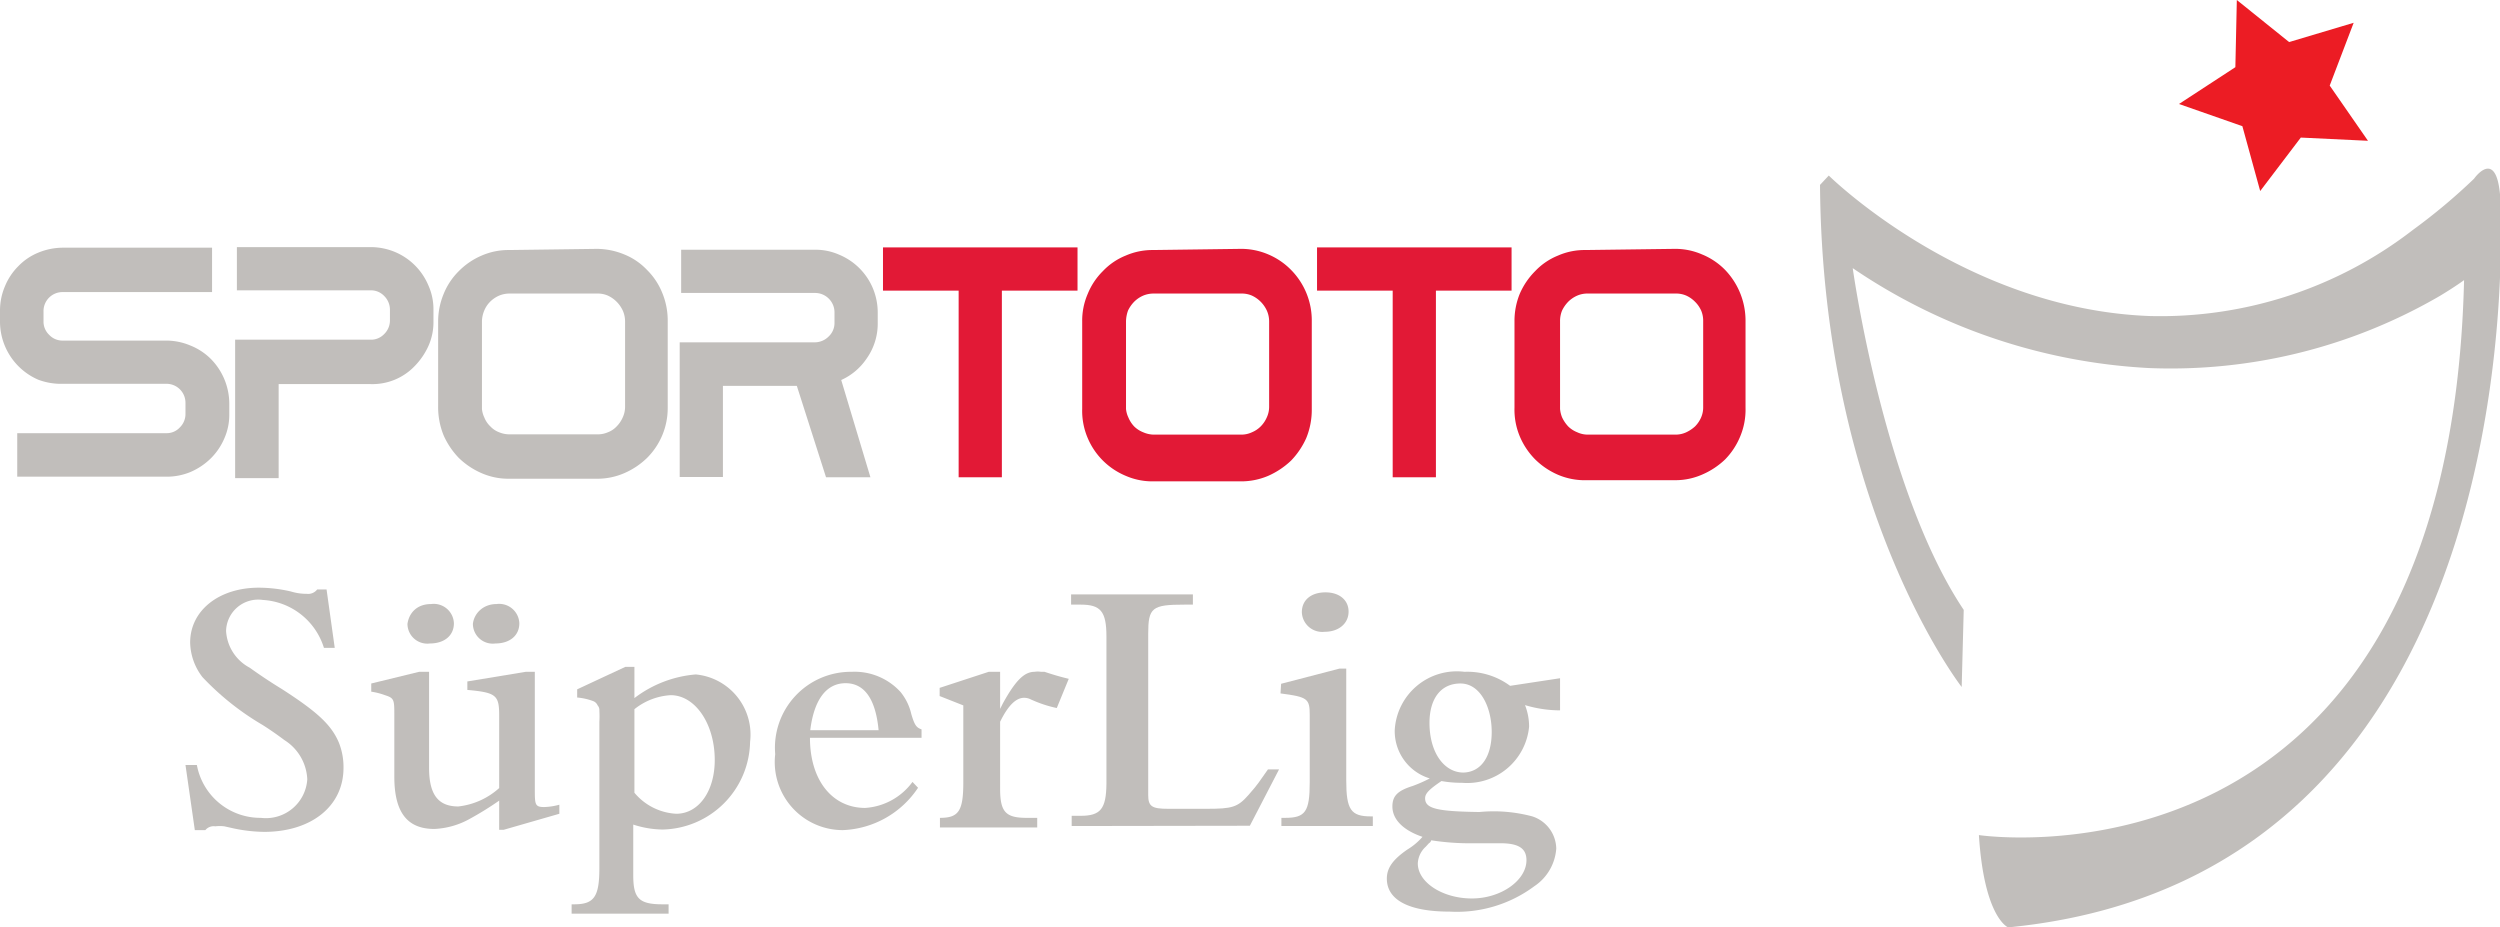 <svg xmlns="http://www.w3.org/2000/svg" viewBox="0 0 85.59 31.75"><defs><style>.cls-1{fill:#e21936;}.cls-1,.cls-2{fill-rule:evenodd;}.cls-2,.cls-3{fill:#c1bebb;}.cls-4{fill:#ec1c24;}</style></defs><title>SuperToto</title><g id="Layer_2" data-name="Layer 2"><g id="Layer_1-2" data-name="Layer 1"><polygon class="cls-1" points="36.89 9.95 34.3 9.95 34.3 16.34 32.82 16.34 32.82 9.95 30.23 9.95 30.23 8.47 36.89 8.47 36.89 9.95"/><polygon class="cls-1" points="51.75 9.95 49.16 9.95 49.16 16.34 47.68 16.34 47.68 9.95 45.09 9.95 45.09 8.47 51.75 8.47 51.75 9.95"/><path class="cls-1" d="M57.33,8.52a2.29,2.29,0,0,1,.94.19,2.34,2.34,0,0,1,.79.53,2.51,2.51,0,0,1,.7,1.72v3a2.37,2.37,0,0,1-.19,1,2.46,2.46,0,0,1-.51.77,2.64,2.64,0,0,1-.79.52,2.29,2.29,0,0,1-.94.19h-3a2.34,2.34,0,0,1-1-.19,2.55,2.55,0,0,1-.77-.52,2.49,2.49,0,0,1-.52-.77,2.37,2.37,0,0,1-.19-1V11a2.46,2.46,0,0,1,.18-.94,2.5,2.5,0,0,1,.53-.78,2.21,2.21,0,0,1,.78-.53,2.26,2.26,0,0,1,.94-.19Zm-3.85,5.77a1.2,1.2,0,0,0,.21.31.92.92,0,0,0,.31.2.86.86,0,0,0,.36.08h3a.87.87,0,0,0,.37-.08,1.21,1.21,0,0,0,.3-.2,1,1,0,0,0,.21-.31.86.86,0,0,0,.07-.36V11a.9.9,0,0,0-.07-.37,1,1,0,0,0-.21-.3,1,1,0,0,0-.3-.21.87.87,0,0,0-.37-.07h-3a.86.86,0,0,0-.36.07,1,1,0,0,0-.31.21,1.14,1.14,0,0,0-.21.3.94.94,0,0,0-.07.37v3A1,1,0,0,0,53.48,14.29Z"/><path class="cls-1" d="M42.48,8.52a2.36,2.36,0,0,1,.94.19,2.4,2.4,0,0,1,.78.53A2.46,2.46,0,0,1,44.91,11v3a2.56,2.56,0,0,1-.19,1,2.68,2.68,0,0,1-.52.77,2.73,2.73,0,0,1-.78.52,2.36,2.36,0,0,1-.94.19h-3a2.29,2.29,0,0,1-.94-.19,2.42,2.42,0,0,1-1.3-1.29,2.37,2.37,0,0,1-.19-1V11a2.29,2.29,0,0,1,.19-.94,2.32,2.32,0,0,1,.52-.78,2.21,2.21,0,0,1,.78-.53,2.29,2.29,0,0,1,.94-.19Zm-3.85,5.77a1,1,0,0,0,.2.31.92.92,0,0,0,.31.2.94.94,0,0,0,.36.08h3a.86.86,0,0,0,.36-.08.93.93,0,0,0,.3-.2,1,1,0,0,0,.21-.31.86.86,0,0,0,.08-.36V11a.91.91,0,0,0-.08-.37,1.05,1.05,0,0,0-.51-.51.86.86,0,0,0-.36-.07h-3a.92.92,0,0,0-.36.07,1,1,0,0,0-.31.21,1.14,1.14,0,0,0-.21.3,1.16,1.16,0,0,0-.07.37v3A.86.86,0,0,0,38.63,14.29Z"/><path class="cls-2" d="M29.66,12.29a2.07,2.07,0,0,1-.86.72l1,3.33H28.28l-1-3.13H24.75v3.12H23.27V11.72h4.62a.67.67,0,0,0,.48-.2.63.63,0,0,0,.2-.46V10.7a.66.66,0,0,0-.2-.48.66.66,0,0,0-.48-.19H23.32V8.55h4.57a2,2,0,0,1,.84.17,2.14,2.14,0,0,1,1.15,1.14,2.17,2.17,0,0,1,.17.84v.36A2.07,2.07,0,0,1,29.66,12.29Z"/><path class="cls-2" d="M12.69,8.46a2.17,2.17,0,0,1,.84.17,2.14,2.14,0,0,1,1.14,1.15,2,2,0,0,1,.17.83V11a2,2,0,0,1-.17.84,2.4,2.4,0,0,1-.46.68,2,2,0,0,1-1.52.63H9.54v3.22H8.05V11.63h4.64a.62.62,0,0,0,.46-.19.65.65,0,0,0,.2-.47v-.36a.66.66,0,0,0-.2-.48.62.62,0,0,0-.46-.19H8.11V8.46Z"/><path class="cls-2" d="M7.26,8.48V10H2.16a.65.65,0,0,0-.67.67V11a.62.62,0,0,0,.19.46.62.62,0,0,0,.48.2H5.68a2.14,2.14,0,0,1,.84.17,2.08,2.08,0,0,1,.7.46,2.19,2.19,0,0,1,.63,1.52v.36a2,2,0,0,1-.17.84,2.15,2.15,0,0,1-.46.68,2.27,2.27,0,0,1-.7.47,2.13,2.13,0,0,1-.84.16H.59V14.83H5.68a.61.61,0,0,0,.48-.2.64.64,0,0,0,.19-.47V13.8a.65.65,0,0,0-.67-.66H2.16A2.22,2.22,0,0,1,1.31,13,2.17,2.17,0,0,1,0,11v-.36A2.12,2.12,0,0,1,.17,9.8a2.09,2.09,0,0,1,.46-.69,2,2,0,0,1,.68-.46,2.22,2.22,0,0,1,.85-.17Z"/><path class="cls-2" d="M16.58,14.29a.85.85,0,0,0,.21.31.79.79,0,0,0,.3.2.92.92,0,0,0,.36.07h3a.86.86,0,0,0,.36-.07.79.79,0,0,0,.3-.2,1,1,0,0,0,.21-.31.86.86,0,0,0,.08-.36V11a.91.91,0,0,0-.08-.37,1.05,1.05,0,0,0-.51-.51.86.86,0,0,0-.36-.07h-3a.92.92,0,0,0-.36.07,1,1,0,0,0-.31.21.93.93,0,0,0-.2.3,1,1,0,0,0-.08.37v3A.86.86,0,0,0,16.58,14.29Zm3.85-5.77a2.5,2.5,0,0,1,.94.19,2.21,2.21,0,0,1,.78.53,2.32,2.32,0,0,1,.52.78,2.47,2.47,0,0,1,.19.94v3a2.41,2.41,0,0,1-.71,1.72,2.6,2.6,0,0,1-.78.52,2.32,2.32,0,0,1-.94.19h-3a2.29,2.29,0,0,1-.94-.19,2.6,2.6,0,0,1-.78-.52,2.68,2.68,0,0,1-.52-.77,2.56,2.56,0,0,1-.19-1V11a2.47,2.47,0,0,1,.19-.94,2.32,2.32,0,0,1,.52-.78,2.45,2.45,0,0,1,.78-.53,2.29,2.29,0,0,1,.94-.19Z"/><path class="cls-3" d="M6.35,26.19h.39A2.21,2.21,0,0,0,8.93,28a1.42,1.42,0,0,0,1.59-1.32,1.67,1.67,0,0,0-.78-1.34c-.2-.15-.45-.33-.75-.52a9.26,9.26,0,0,1-2.06-1.64A2,2,0,0,1,6.51,22c0-1.11,1-1.88,2.35-1.88a4.9,4.9,0,0,1,1.1.13,1.8,1.8,0,0,0,.54.08.39.39,0,0,0,.36-.15h.32l.28,2h-.37A2.33,2.33,0,0,0,9,20.54,1.1,1.1,0,0,0,7.74,21.6a1.52,1.52,0,0,0,.81,1.26c.32.23.69.48,1.1.73,1.21.78,1.69,1.22,1.95,1.83a2.25,2.25,0,0,1,.16.87c0,1.31-1.1,2.19-2.72,2.19a5.35,5.35,0,0,1-1-.11l-.36-.08a1.31,1.31,0,0,0-.31,0,.37.37,0,0,0-.34.13H6.67Z"/><path class="cls-3" d="M19.76,23.6l1.65-.77h.31V23.9a4,4,0,0,1,2.1-.81,2.07,2.07,0,0,1,1.86,2.31,3.06,3.06,0,0,1-3,3,3.36,3.36,0,0,1-1-.17v1.73c0,.79.19,1,1,1h.21v.32H19.57v-.32h.09c.68,0,.86-.26.86-1.24v-5a3.47,3.47,0,0,0,0-.39.24.24,0,0,0-.06-.18A.27.27,0,0,0,20.3,24a2.07,2.07,0,0,0-.54-.12Zm3.39,4.26c.77,0,1.32-.77,1.32-1.84,0-1.24-.67-2.22-1.51-2.22a2.19,2.19,0,0,0-1.24.48v2.86A2,2,0,0,0,23.15,27.86Z"/><path class="cls-3" d="M28.85,28.42a2.33,2.33,0,0,1-2.31-2.6A2.6,2.6,0,0,1,29.16,23a2.13,2.13,0,0,1,1.67.69,1.85,1.85,0,0,1,.37.76c.11.37.17.46.35.52v.29H27.73c0,1.46.77,2.4,1.89,2.4a2.18,2.18,0,0,0,1.62-.89l.19.2A3.24,3.24,0,0,1,28.85,28.42ZM30.08,25c-.1-1.06-.48-1.61-1.13-1.61s-1.08.55-1.21,1.61Z"/><path class="cls-3" d="M32.17,23.83v-.28L33.85,23h.39v1.27l.09-.18c.44-.8.74-1.09,1.09-1.09a.69.69,0,0,1,.22,0l.12,0c.36.12.58.18.83.24l-.41,1a4.14,4.14,0,0,1-.74-.23l-.14-.06a.5.5,0,0,0-.24-.06c-.27,0-.54.25-.82.82V27c0,.8.19,1,.91,1h.36v.33H32.18V28h0c.64,0,.8-.23.8-1.22V24.15Z"/><path class="cls-3" d="M36.69,28.28v-.35H37c.68,0,.87-.24.88-1.09V21.79c0-.86-.2-1.09-.88-1.09h-.33v-.35h4.17v.35h-.29c-1.11,0-1.24.1-1.24,1v5.52c0,.39.13.47.68.47h1.32c.87,0,1.06-.05,1.43-.47s.34-.42.67-.88h.38l-1,1.93Z"/><path class="cls-3" d="M45.38,20.28c.47,0,.79.26.79.66s-.33.69-.82.69a.7.7,0,0,1-.78-.67C44.57,20.54,44.89,20.28,45.38,20.28Z"/><path class="cls-3" d="M43.86,23.41l2-.52h.23v3.83c0,1,.16,1.23.84,1.23H47v.33H43.87V28H44c.69,0,.84-.21.84-1.22v-2.3c0-.56-.07-.62-1-.74Z"/><path class="cls-3" d="M47.67,27.61c0-.36.18-.54.69-.7a4.89,4.89,0,0,0,.59-.26A1.69,1.69,0,0,1,47.75,25a2.13,2.13,0,0,1,2.39-2,2.46,2.46,0,0,1,1.56.48l1.71-.26v1.1a4.2,4.2,0,0,1-1.2-.18,2,2,0,0,1,.14.74,2.13,2.13,0,0,1-2.3,1.92,3.8,3.8,0,0,1-.7-.06c-.43.29-.56.43-.56.59,0,.35.39.45,1.86.47a5.1,5.1,0,0,1,1.81.15,1.18,1.18,0,0,1,.82,1.1,1.69,1.69,0,0,1-.75,1.29,4.44,4.44,0,0,1-2.9.87c-1.4,0-2.15-.4-2.15-1.13,0-.36.2-.65.71-1a2.15,2.15,0,0,0,.51-.43C48.05,28.43,47.67,28.06,47.67,27.61ZM49,28.77a.17.17,0,0,1-.08.1l-.11.12a.82.82,0,0,0-.27.57c0,.65.85,1.2,1.85,1.2s1.87-.62,1.87-1.31c0-.39-.25-.57-.84-.58l-1,0a8.54,8.54,0,0,1-1.41-.1S49.05,28.76,49,28.77Zm1.07-2.32c.63,0,1-.54,1-1.39S50.68,23.4,50,23.4s-1.06.53-1.06,1.35C48.94,25.75,49.43,26.45,50.11,26.45Z"/><path class="cls-3" d="M17.24,28.41h-.15v-1a10.86,10.86,0,0,1-1,.62,2.72,2.72,0,0,1-1.22.35c-.93,0-1.37-.57-1.37-1.79V24.5c0-.54,0-.6-.32-.7a2.35,2.35,0,0,0-.47-.12V23.4L14.35,23h.34v3.29c0,.91.31,1.32,1,1.32a2.5,2.5,0,0,0,1.4-.63V24.5c0-.7-.1-.79-1.09-.88v-.29L18,23h.31v4c0,.54,0,.63.32.63a2.18,2.18,0,0,0,.52-.08v.31Z"/><path class="cls-3" d="M14.76,20.68a.69.69,0,0,1,.78.66c0,.42-.33.69-.82.69a.68.68,0,0,1-.77-.67C14,21,14.26,20.68,14.76,20.68Z"/><path class="cls-3" d="M17,20.68a.69.69,0,0,1,.78.66c0,.42-.33.69-.82.69a.68.68,0,0,1-.77-.67C16.23,21,16.54,20.68,17,20.68Z"/><path class="cls-3" d="M73.56,12.6A19.87,19.87,0,0,1,63.43,9.18s1.05,7.59,3.8,11.7l-.07,2.64S62.39,17.4,62.31,6.33l.3-.32s4.63,4.58,11,4.81a14.14,14.14,0,0,0,9-2.95,20.2,20.2,0,0,0,2.09-1.75s.74-1.06.89.53c0,0,1.57,23.31-16.84,25.1,0,0-.82-.32-1-3.16,0,0,16.09,2.42,16.61-19,0,0-.28.21-.81.53A18.33,18.33,0,0,1,73.56,12.6Z"/><polygon class="cls-4" points="76.58 0 78.37 1.44 80.58 0.78 79.76 2.93 81.07 4.82 78.77 4.71 77.38 6.54 76.77 4.32 74.6 3.56 76.53 2.3 76.58 0"/></g></g></svg>
